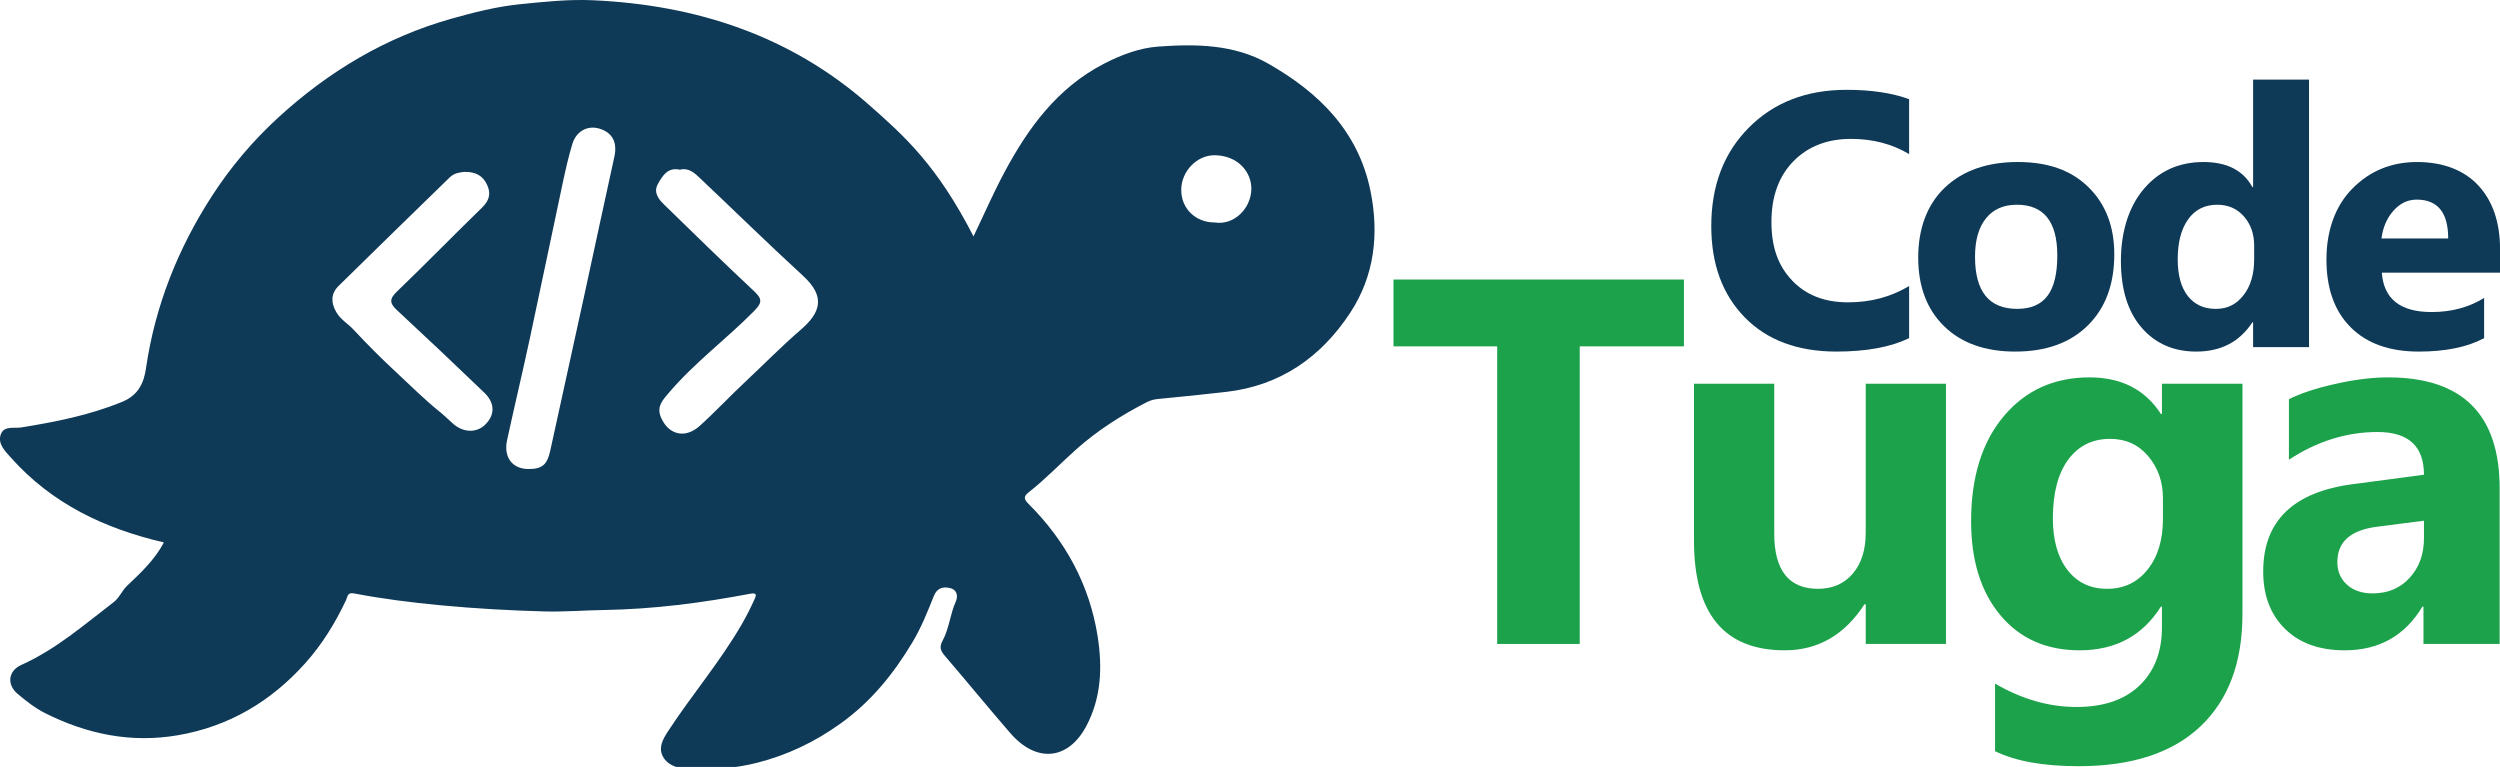 <?xml version="1.0" encoding="UTF-8"?>
<svg id="Camada_1" data-name="Camada 1" xmlns="http://www.w3.org/2000/svg" viewBox="0 0 3449.89 1058.31">
  <defs>
    <style>
      .cls-1 {
        fill: #0e3957;
      }

      .cls-2 {
        fill: #1da24c;
      }
    </style>
  </defs>
  <path class="cls-1" d="m226.22,748.52c-81.63-18.85-154.78-53.44-211.44-117.32-7.41-8.35-17.96-18.47-13.96-31.02,4.26-13.35,18.42-8.67,28.81-10.36,47.27-7.72,93.93-16.84,138.8-35.22,22.94-9.4,30.16-26.64,33.04-46.44,12.58-86.39,44.26-165.5,91.31-238.16,25.7-39.69,56.4-75.94,91.64-108.19,69.28-63.41,148.13-110.49,238.36-135.96,30.86-8.71,62.48-16.77,95.29-20.08,33.46-3.37,66.77-6.92,100.23-5.42,142.46,6.42,272.33,48.76,380.51,144,49.68,43.73,94.12,83.61,144.59,181.86,14.24-29.71,27.33-59.76,42.73-88.56,32.9-61.54,73.16-116.6,137.43-149.78,23.78-12.27,48.9-21.72,74.89-23.6,51.96-3.76,104.63-3.23,151.65,23.53,69.87,39.77,124.37,93.2,141.12,175.81,12.01,59.23,5.53,116.86-27.85,167.79-40.28,61.46-96.62,100.95-171.63,109.42-31.54,3.56-63.1,6.92-94.7,9.86-6.28.58-11.43,2.65-16.86,5.48-33.87,17.66-65.35,37.62-94.51,63.47-22.05,19.54-42.47,41.15-65.73,59.37-7.49,5.87-7.54,9.43-.6,16.35,51.11,50.91,84.32,112.12,95.43,183.16,6.53,41.77,5.22,84.29-15.93,123.85-24.79,46.37-68.55,51-104.65,9.31-30.47-35.19-59.94-71.22-90.24-106.56-5.91-6.89-8.11-11.95-3.18-21.05,9.09-16.76,10.33-36.53,18.24-54.08,2.77-6.15,2.78-15.59-7.64-18.35-10.59-2.81-18.57.38-22.72,10.82-8.7,21.88-17.49,43.79-29.6,63.98-26.21,43.71-57.11,82.06-99.94,112.58-35.65,25.4-72.89,42.99-114.26,53.56-32.13,8.21-65.15,10.06-98.15,8.22-13.28-.74-27.19-5.81-32.8-18.64-4.99-11.4.86-22.18,8.09-33.25,32.74-50.1,71.82-95.82,101.81-147.74,6.52-11.28,12.36-23.01,17.7-34.9,2.09-4.66,3.39-8.74-6.41-6.89-66.37,12.56-133.1,21.24-200.96,22.38-27.57.47-55.4,2.72-82.95,1.99-47.79-1.28-95.54-3.99-143.25-8.5-40.19-3.8-80.06-8.8-119.62-16.4-9.15-1.76-8.79,5.13-10.7,9.15-14.96,31.64-33.12,61.26-56.48,87.31-47.32,52.77-105.19,87.18-175.68,99.3-64.75,11.14-125.56-1.54-183.37-30.59-13.62-6.85-26.05-16.64-37.79-26.54-15.11-12.74-13.16-31.67,5.1-39.86,47.69-21.38,86.52-55.31,127.33-86.54,8.11-6.21,11.56-15.98,18.7-22.76,18.98-17.98,38.11-35.8,50.78-59.82ZM938.14,234.17c-16.5-3.7-23.83,8.09-30.34,19.8-6.27,11.28.6,20.47,8.09,27.79,41.18,40.23,82.41,80.43,124.41,119.8,11.01,10.32,12.31,15.47.6,27.36-38.32,38.9-82.64,71.51-118.09,113.34-8.23,9.72-17.04,18.71-10.79,33.53,10.18,24.11,33.24,30.21,53.48,11.99,21.84-19.66,41.91-41.28,63.4-61.35,25.26-23.6,49.35-48.33,75.67-70.98,28.21-24.28,34.89-46.1,3.64-74.79-48.08-44.15-94.72-89.85-142.14-134.71-7.59-7.18-15.46-14.83-27.93-11.77Zm-297.49,3.02c-5.48.63-13.65,1.36-20.01,7.56-51.18,49.9-102.51,99.66-153.43,149.83-10.61,10.45-10.81,22.83-3.25,35.99,6.01,10.46,16.33,16.13,24.09,24.5,19.07,20.56,39.19,40.58,59.46,59.36,19.49,18.07,38.59,37.27,59.57,54.04,6.48,5.18,12.27,11.23,18.58,16.64,14.47,12.42,32.82,12.41,44.62.16,12.91-13.39,12.74-29.3-2.17-43.62-39.87-38.31-80.09-76.26-120.57-113.91-9.95-9.25-10.39-15.23.03-25.23,39.57-38,77.82-77.37,117.2-115.57,9.99-9.69,13.26-19.16,7.49-31.7-5.68-12.35-15.28-18.38-31.62-18.04Zm88.22,410.04c19.01.14,26.16-5.72,30.38-24.97,15.63-71.29,31.33-142.57,46.87-213.89,13.94-63.99,27.54-128.07,41.65-192.02,4.32-19.56-2.26-33.12-20.31-38.77-16.25-5.09-32.21,3.14-37.67,21.13-5.37,17.69-9.43,35.82-13.29,53.91-15.37,71.95-30.2,144.01-45.69,215.93-9.98,46.36-20.99,92.5-31.08,138.83-5.1,23.43,7.19,39.67,29.14,39.84Zm947.32-340.23c26.83,4.31,50.3-19.49,50.62-46.26.27-22.24-17.19-45.62-49.74-46.52-25.32-.7-47.08,22.3-47.03,47.99.05,25.65,19.81,44.83,46.14,44.79Z"/>
  <g>
    <g>
      <path class="cls-1" d="m2634.48,466.64c-25.56,12.34-58.93,18.51-100.12,18.51-53.72,0-95.96-15.75-126.73-47.25-30.77-31.5-46.15-73.47-46.15-125.92,0-55.86,17.3-101.16,51.89-135.91,34.59-34.75,79.48-52.12,134.67-52.12,34.19,0,63,4.3,86.44,12.91v75.75c-23.44-13.96-50.14-20.95-80.09-20.95-32.89,0-59.42,10.31-79.6,30.93-20.19,20.62-30.28,48.55-30.28,83.79s9.52,60.69,28.57,80.74c19.05,20.05,44.69,30.08,76.92,30.08s58.93-7.47,84.49-22.41v71.85Z"/>
      <path class="cls-1" d="m2781.11,485.16c-41.68,0-74.44-11.65-98.29-34.95-23.85-23.3-35.77-54.92-35.77-94.87s12.37-73.51,37.12-96.82c24.74-23.3,58.2-34.95,100.36-34.95s74.07,11.65,97.68,34.95c23.6,23.3,35.41,54.11,35.41,92.43,0,41.4-12.17,74.12-36.51,98.15-24.34,24.03-57.67,36.05-99.99,36.05Zm1.95-202.64c-18.23,0-32.4,6.25-42.49,18.75-10.1,12.5-15.14,30.2-15.14,53.09,0,47.9,19.37,71.85,58.12,71.85s55.43-24.6,55.43-73.8c0-46.6-18.64-69.9-55.92-69.9Z"/>
      <path class="cls-1" d="m3186.34,479.07h-77.16v-34.34h-.98c-17.58,26.96-43.39,40.43-77.41,40.43-31.26,0-56.41-11-75.45-33-19.05-22-28.57-52.73-28.57-92.18s10.5-74.29,31.5-99.13c21-24.84,48.51-37.26,82.54-37.26,32.23,0,54.7,11.53,67.4,34.59h.98V109.83h77.16v369.24Zm-75.7-121.29v-18.75c0-16.23-4.72-29.71-14.16-40.43-9.44-10.72-21.73-16.07-36.87-16.07-17.09,0-30.44,6.7-40.05,20.09-9.61,13.4-14.41,31.78-14.41,55.17,0,21.92,4.64,38.81,13.92,50.66,9.28,11.85,22.14,17.78,38.58,17.78s28.36-6.25,38.22-18.75c9.85-12.5,14.77-29.06,14.77-49.69Z"/>
      <path class="cls-1" d="m3449.95,376.29h-163.12c2.6,36.21,25.48,54.31,68.62,54.31,27.51,0,51.68-6.49,72.52-19.48v55.53c-23.12,12.34-53.15,18.51-90.11,18.51-40.37,0-71.71-11.16-94.01-33.49-22.31-22.32-33.45-53.46-33.45-93.4s12.04-74.2,36.14-98.4c24.09-24.19,53.72-36.29,88.88-36.29s64.67,10.8,84.61,32.39c19.94,21.6,29.92,50.91,29.92,87.92v32.39Zm-71.55-47.25c0-35.72-14.49-53.58-43.47-53.58-12.37,0-23.07,5.11-32.11,15.34-9.04,10.23-14.53,22.98-16.48,38.24h92.06Z"/>
    </g>
    <g>
      <path class="cls-2" d="m2323.76,477.97h-143.8v410.66h-113.91v-410.66h-143.1v-92.24h400.82v92.24Z"/>
      <path class="cls-2" d="m2685.38,888.63h-110.75v-54.71h-1.76c-27.43,42.32-64.11,63.47-110.05,63.47-83.45,0-125.17-50.38-125.17-151.15v-216.73h110.75v206.91c0,50.74,20.16,76.1,60.47,76.1,19.92,0,35.86-6.95,47.82-20.87,11.95-13.91,17.93-32.79,17.93-56.64v-205.5h110.75v359.11Z"/>
      <path class="cls-2" d="m3094.47,847.6c0,66.63-19.34,118.24-58.02,154.83-38.67,36.59-94.7,54.88-168.06,54.88-48.52,0-86.97-6.9-115.32-20.69v-93.28c37.04,21.51,74.42,32.26,112.16,32.26s66.57-9.88,87.2-29.63c20.62-19.76,30.94-46.59,30.94-80.48v-28.41h-1.41c-25.32,40.21-62.71,60.32-112.16,60.32-45.94,0-82.39-16.13-109.34-48.4-26.96-32.26-40.43-75.51-40.43-129.75,0-60.79,15-109.07,45-144.84,30-35.77,69.5-53.65,118.49-53.65,43.83,0,76.65,16.83,98.45,50.5h1.41v-41.73h111.11v318.08Zm-109.7-131.51v-28.41c0-22.67-6.74-42.02-20.22-58.04-13.48-16.01-31-24.02-52.56-24.02-24.61,0-43.95,9.59-58.01,28.76-14.07,19.17-21.1,46.17-21.1,81.01,0,29.93,6.68,53.6,20.04,71.01,13.36,17.42,31.64,26.13,54.85,26.13s41.54-8.82,55.73-26.48c14.18-17.65,21.27-40.97,21.27-69.96Z"/>
      <path class="cls-2" d="m3449.4,888.63h-105.13v-51.55h-1.41c-24.14,40.21-59.89,60.32-107.23,60.32-34.93,0-62.41-9.87-82.45-29.63-20.04-19.75-30.06-46.12-30.06-79.08,0-69.67,41.37-109.88,124.11-120.64l97.74-12.98c0-39.28-21.33-58.92-63.99-58.92s-83.68,12.75-122.35,38.23v-83.46c15.47-7.95,36.62-14.96,63.47-21.04,26.83-6.08,51.27-9.12,73.31-9.12,102.67,0,154,51.08,154,153.25v214.62Zm-104.43-145.89v-24.2l-65.4,8.42c-36.1,4.68-54.14,20.93-54.14,48.75,0,12.63,4.39,22.97,13.19,31.03,8.79,8.07,20.68,12.1,35.68,12.1,20.86,0,37.85-7.19,50.98-21.57,13.13-14.38,19.69-32.56,19.69-54.53Z"/>
    </g>
  </g>
</svg>